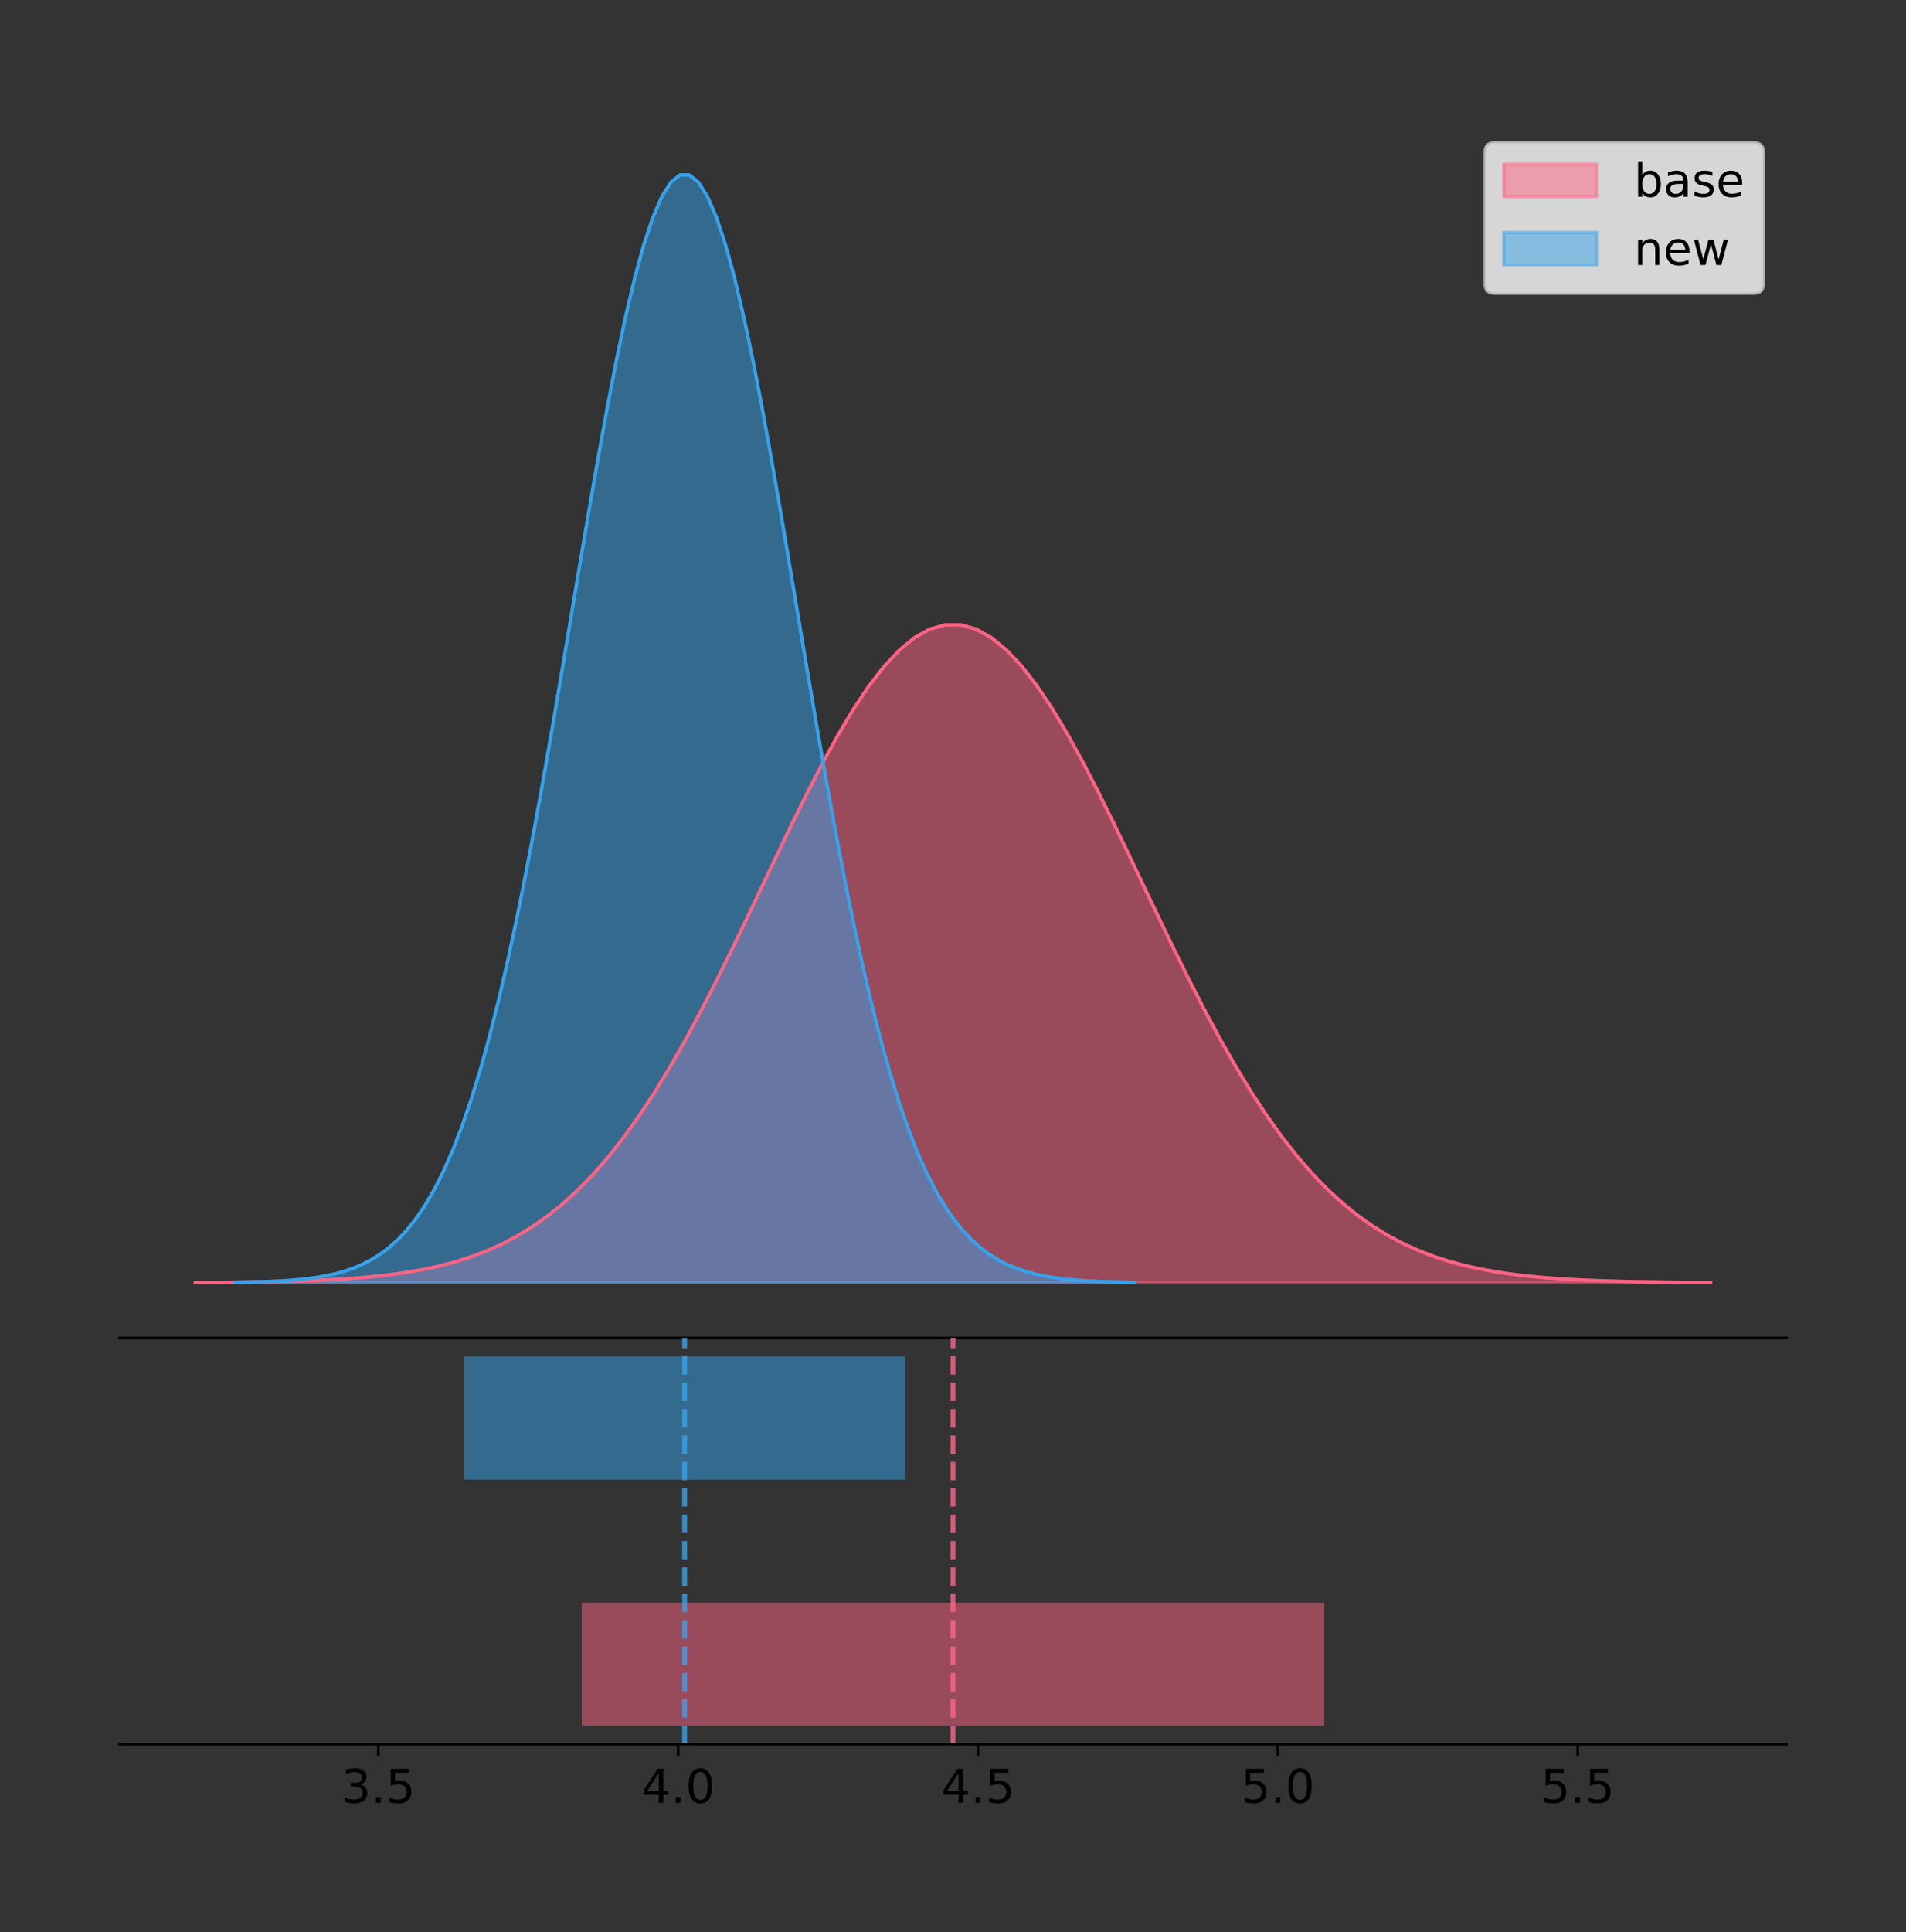 <?xml version="1.0" encoding="utf-8" standalone="no"?>
<!DOCTYPE svg PUBLIC "-//W3C//DTD SVG 1.1//EN"
  "http://www.w3.org/Graphics/SVG/1.1/DTD/svg11.dtd">
<!-- Created with matplotlib (https://matplotlib.org/) -->
<svg height="581.789pt" version="1.1" viewBox="0 0 574.2 581.789" width="574.2pt" xmlns="http://www.w3.org/2000/svg" xmlns:xlink="http://www.w3.org/1999/xlink">
 <rect x="0" y="0" width="574.2" height="581.789" fill="#333333" stroke="none"/>
 <defs>
  <style type="text/css">
*{stroke-linecap:butt;stroke-linejoin:round;}
  </style>
 </defs>
 <g id="figure_1">
  <g id="patch_1">
   <path d="M 0 581.789 
L 574.2 581.789 
L 574.2 0 
L 0 0 
z
" style="fill:none;"/>
  </g>
  <g id="axes_1">
   <g id="patch_2">
    <path d="M 36 402.93 
L 538.2 402.93 
L 538.2 36 
L 36 36 
z
" style="fill:none;"/>
   </g>
   <g id="PolyCollection_1">
    <defs>
     <path d="M 58.827 -195.538 
L 58.827 -195.605 
L 63.439 -195.63 
L 68.05 -195.663 
L 72.662 -195.708 
L 77.274 -195.768 
L 81.885 -195.847 
L 86.497 -195.949 
L 91.108 -196.083 
L 95.72 -196.254 
L 100.331 -196.474 
L 104.943 -196.754 
L 109.555 -197.106 
L 114.166 -197.548 
L 118.778 -198.098 
L 123.389 -198.776 
L 128.001 -199.607 
L 132.612 -200.619 
L 137.224 -201.841 
L 141.836 -203.305 
L 146.447 -205.048 
L 151.059 -207.106 
L 155.67 -209.518 
L 160.282 -212.323 
L 164.893 -215.559 
L 169.505 -219.264 
L 174.117 -223.471 
L 178.728 -228.211 
L 183.34 -233.505 
L 187.951 -239.371 
L 192.563 -245.813 
L 197.174 -252.827 
L 201.786 -260.395 
L 206.398 -268.484 
L 211.009 -277.048 
L 215.621 -286.025 
L 220.232 -295.337 
L 224.844 -304.89 
L 229.455 -314.579 
L 234.067 -324.282 
L 238.679 -333.869 
L 243.29 -343.204 
L 247.902 -352.142 
L 252.513 -360.541 
L 257.125 -368.258 
L 261.736 -375.159 
L 266.348 -381.121 
L 270.96 -386.032 
L 275.571 -389.8 
L 280.183 -392.354 
L 284.794 -393.644 
L 289.406 -393.644 
L 294.017 -392.354 
L 298.629 -389.8 
L 303.24 -386.032 
L 307.852 -381.121 
L 312.464 -375.159 
L 317.075 -368.258 
L 321.687 -360.541 
L 326.298 -352.142 
L 330.91 -343.204 
L 335.521 -333.869 
L 340.133 -324.282 
L 344.745 -314.579 
L 349.356 -304.89 
L 353.968 -295.337 
L 358.579 -286.025 
L 363.191 -277.048 
L 367.802 -268.484 
L 372.414 -260.395 
L 377.026 -252.827 
L 381.637 -245.813 
L 386.249 -239.371 
L 390.86 -233.505 
L 395.472 -228.211 
L 400.083 -223.471 
L 404.695 -219.264 
L 409.307 -215.559 
L 413.918 -212.323 
L 418.53 -209.518 
L 423.141 -207.106 
L 427.753 -205.048 
L 432.364 -203.305 
L 436.976 -201.841 
L 441.588 -200.619 
L 446.199 -199.607 
L 450.811 -198.776 
L 455.422 -198.098 
L 460.034 -197.548 
L 464.645 -197.106 
L 469.257 -196.754 
L 473.869 -196.474 
L 478.48 -196.254 
L 483.092 -196.083 
L 487.703 -195.949 
L 492.315 -195.847 
L 496.926 -195.768 
L 501.538 -195.708 
L 506.15 -195.663 
L 510.761 -195.63 
L 515.373 -195.605 
L 515.373 -195.538 
L 515.373 -195.538 
L 510.761 -195.538 
L 506.15 -195.538 
L 501.538 -195.538 
L 496.926 -195.538 
L 492.315 -195.538 
L 487.703 -195.538 
L 483.092 -195.538 
L 478.48 -195.538 
L 473.869 -195.538 
L 469.257 -195.538 
L 464.645 -195.538 
L 460.034 -195.538 
L 455.422 -195.538 
L 450.811 -195.538 
L 446.199 -195.538 
L 441.588 -195.538 
L 436.976 -195.538 
L 432.364 -195.538 
L 427.753 -195.538 
L 423.141 -195.538 
L 418.53 -195.538 
L 413.918 -195.538 
L 409.307 -195.538 
L 404.695 -195.538 
L 400.083 -195.538 
L 395.472 -195.538 
L 390.86 -195.538 
L 386.249 -195.538 
L 381.637 -195.538 
L 377.026 -195.538 
L 372.414 -195.538 
L 367.802 -195.538 
L 363.191 -195.538 
L 358.579 -195.538 
L 353.968 -195.538 
L 349.356 -195.538 
L 344.745 -195.538 
L 340.133 -195.538 
L 335.521 -195.538 
L 330.91 -195.538 
L 326.298 -195.538 
L 321.687 -195.538 
L 317.075 -195.538 
L 312.464 -195.538 
L 307.852 -195.538 
L 303.24 -195.538 
L 298.629 -195.538 
L 294.017 -195.538 
L 289.406 -195.538 
L 284.794 -195.538 
L 280.183 -195.538 
L 275.571 -195.538 
L 270.96 -195.538 
L 266.348 -195.538 
L 261.736 -195.538 
L 257.125 -195.538 
L 252.513 -195.538 
L 247.902 -195.538 
L 243.29 -195.538 
L 238.679 -195.538 
L 234.067 -195.538 
L 229.455 -195.538 
L 224.844 -195.538 
L 220.232 -195.538 
L 215.621 -195.538 
L 211.009 -195.538 
L 206.398 -195.538 
L 201.786 -195.538 
L 197.174 -195.538 
L 192.563 -195.538 
L 187.951 -195.538 
L 183.34 -195.538 
L 178.728 -195.538 
L 174.117 -195.538 
L 169.505 -195.538 
L 164.893 -195.538 
L 160.282 -195.538 
L 155.67 -195.538 
L 151.059 -195.538 
L 146.447 -195.538 
L 141.836 -195.538 
L 137.224 -195.538 
L 132.612 -195.538 
L 128.001 -195.538 
L 123.389 -195.538 
L 118.778 -195.538 
L 114.166 -195.538 
L 109.555 -195.538 
L 104.943 -195.538 
L 100.331 -195.538 
L 95.72 -195.538 
L 91.108 -195.538 
L 86.497 -195.538 
L 81.885 -195.538 
L 77.274 -195.538 
L 72.662 -195.538 
L 68.05 -195.538 
L 63.439 -195.538 
L 58.827 -195.538 
z
" id="m272c6f7b95" style="stroke:#ff6384;stroke-opacity:0.5;"/>
    </defs>
    <g clip-path="url(#p93bc26ad27)">
     <use style="fill:#ff6384;fill-opacity:0.5;stroke:#ff6384;stroke-opacity:0.5;" x="0" xlink:href="#m272c6f7b95" y="581.789"/>
    </g>
   </g>
   <g id="PolyCollection_2">
    <defs>
     <path d="M 70.692 -195.538 
L 70.692 -195.65 
L 73.431 -195.692 
L 76.169 -195.749 
L 78.908 -195.825 
L 81.647 -195.925 
L 84.386 -196.058 
L 87.125 -196.23 
L 89.863 -196.455 
L 92.602 -196.744 
L 95.341 -197.115 
L 98.08 -197.585 
L 100.818 -198.179 
L 103.557 -198.923 
L 106.296 -199.848 
L 109.035 -200.99 
L 111.773 -202.39 
L 114.512 -204.093 
L 117.251 -206.151 
L 119.99 -208.617 
L 122.728 -211.552 
L 125.467 -215.017 
L 128.206 -219.078 
L 130.945 -223.801 
L 133.684 -229.25 
L 136.422 -235.488 
L 139.161 -242.572 
L 141.9 -250.552 
L 144.639 -259.468 
L 147.377 -269.344 
L 150.116 -280.192 
L 152.855 -292.002 
L 155.594 -304.744 
L 158.332 -318.365 
L 161.071 -332.786 
L 163.81 -347.901 
L 166.549 -363.58 
L 169.287 -379.667 
L 172.026 -395.98 
L 174.765 -412.318 
L 177.504 -428.462 
L 180.243 -444.18 
L 182.981 -459.23 
L 185.72 -473.372 
L 188.459 -486.366 
L 191.198 -497.987 
L 193.936 -508.025 
L 196.675 -516.294 
L 199.414 -522.64 
L 202.153 -526.94 
L 204.891 -529.111 
L 207.63 -529.111 
L 210.369 -526.94 
L 213.108 -522.64 
L 215.847 -516.294 
L 218.585 -508.025 
L 221.324 -497.987 
L 224.063 -486.366 
L 226.802 -473.372 
L 229.54 -459.23 
L 232.279 -444.18 
L 235.018 -428.462 
L 237.757 -412.318 
L 240.495 -395.98 
L 243.234 -379.667 
L 245.973 -363.58 
L 248.712 -347.901 
L 251.45 -332.786 
L 254.189 -318.365 
L 256.928 -304.744 
L 259.667 -292.002 
L 262.406 -280.192 
L 265.144 -269.344 
L 267.883 -259.468 
L 270.622 -250.552 
L 273.361 -242.572 
L 276.099 -235.488 
L 278.838 -229.25 
L 281.577 -223.801 
L 284.316 -219.078 
L 287.054 -215.017 
L 289.793 -211.552 
L 292.532 -208.617 
L 295.271 -206.151 
L 298.009 -204.093 
L 300.748 -202.39 
L 303.487 -200.99 
L 306.226 -199.848 
L 308.965 -198.923 
L 311.703 -198.179 
L 314.442 -197.585 
L 317.181 -197.115 
L 319.92 -196.744 
L 322.658 -196.455 
L 325.397 -196.23 
L 328.136 -196.058 
L 330.875 -195.925 
L 333.613 -195.825 
L 336.352 -195.749 
L 339.091 -195.692 
L 341.83 -195.65 
L 341.83 -195.538 
L 341.83 -195.538 
L 339.091 -195.538 
L 336.352 -195.538 
L 333.613 -195.538 
L 330.875 -195.538 
L 328.136 -195.538 
L 325.397 -195.538 
L 322.658 -195.538 
L 319.92 -195.538 
L 317.181 -195.538 
L 314.442 -195.538 
L 311.703 -195.538 
L 308.965 -195.538 
L 306.226 -195.538 
L 303.487 -195.538 
L 300.748 -195.538 
L 298.009 -195.538 
L 295.271 -195.538 
L 292.532 -195.538 
L 289.793 -195.538 
L 287.054 -195.538 
L 284.316 -195.538 
L 281.577 -195.538 
L 278.838 -195.538 
L 276.099 -195.538 
L 273.361 -195.538 
L 270.622 -195.538 
L 267.883 -195.538 
L 265.144 -195.538 
L 262.406 -195.538 
L 259.667 -195.538 
L 256.928 -195.538 
L 254.189 -195.538 
L 251.45 -195.538 
L 248.712 -195.538 
L 245.973 -195.538 
L 243.234 -195.538 
L 240.495 -195.538 
L 237.757 -195.538 
L 235.018 -195.538 
L 232.279 -195.538 
L 229.54 -195.538 
L 226.802 -195.538 
L 224.063 -195.538 
L 221.324 -195.538 
L 218.585 -195.538 
L 215.847 -195.538 
L 213.108 -195.538 
L 210.369 -195.538 
L 207.63 -195.538 
L 204.891 -195.538 
L 202.153 -195.538 
L 199.414 -195.538 
L 196.675 -195.538 
L 193.936 -195.538 
L 191.198 -195.538 
L 188.459 -195.538 
L 185.72 -195.538 
L 182.981 -195.538 
L 180.243 -195.538 
L 177.504 -195.538 
L 174.765 -195.538 
L 172.026 -195.538 
L 169.287 -195.538 
L 166.549 -195.538 
L 163.81 -195.538 
L 161.071 -195.538 
L 158.332 -195.538 
L 155.594 -195.538 
L 152.855 -195.538 
L 150.116 -195.538 
L 147.377 -195.538 
L 144.639 -195.538 
L 141.9 -195.538 
L 139.161 -195.538 
L 136.422 -195.538 
L 133.684 -195.538 
L 130.945 -195.538 
L 128.206 -195.538 
L 125.467 -195.538 
L 122.728 -195.538 
L 119.99 -195.538 
L 117.251 -195.538 
L 114.512 -195.538 
L 111.773 -195.538 
L 109.035 -195.538 
L 106.296 -195.538 
L 103.557 -195.538 
L 100.818 -195.538 
L 98.08 -195.538 
L 95.341 -195.538 
L 92.602 -195.538 
L 89.863 -195.538 
L 87.125 -195.538 
L 84.386 -195.538 
L 81.647 -195.538 
L 78.908 -195.538 
L 76.169 -195.538 
L 73.431 -195.538 
L 70.692 -195.538 
z
" id="md11abfce3b" style="stroke:#36a2eb;stroke-opacity:0.5;"/>
    </defs>
    <g clip-path="url(#p93bc26ad27)">
     <use style="fill:#36a2eb;fill-opacity:0.5;stroke:#36a2eb;stroke-opacity:0.5;" x="0" xlink:href="#md11abfce3b" y="581.789"/>
    </g>
   </g>
   <g id="line2d_1">
    <path clip-path="url(#p93bc26ad27)" d="M 58.827 386.185 
L 63.439 386.16 
L 68.05 386.126 
L 72.662 386.081 
L 77.274 386.021 
L 81.885 385.943 
L 86.497 385.84 
L 91.108 385.707 
L 95.72 385.535 
L 100.331 385.315 
L 104.943 385.036 
L 109.555 384.683 
L 114.166 384.241 
L 118.778 383.692 
L 123.389 383.013 
L 128.001 382.182 
L 132.612 381.17 
L 137.224 379.949 
L 141.836 378.484 
L 146.447 376.741 
L 151.059 374.683 
L 155.67 372.271 
L 160.282 369.466 
L 164.893 366.23 
L 169.505 362.525 
L 174.117 358.318 
L 178.728 353.579 
L 183.34 348.284 
L 187.951 342.419 
L 192.563 335.976 
L 197.174 328.962 
L 201.786 321.395 
L 206.398 313.305 
L 211.009 304.741 
L 215.621 295.764 
L 220.232 286.453 
L 224.844 276.899 
L 229.455 267.211 
L 234.067 257.508 
L 238.679 247.92 
L 243.29 238.585 
L 247.902 229.647 
L 252.513 221.249 
L 257.125 213.531 
L 261.736 206.63 
L 266.348 200.669 
L 270.96 195.757 
L 275.571 191.989 
L 280.183 189.435 
L 284.794 188.146 
L 289.406 188.146 
L 294.017 189.435 
L 298.629 191.989 
L 303.24 195.757 
L 307.852 200.669 
L 312.464 206.63 
L 317.075 213.531 
L 321.687 221.249 
L 326.298 229.647 
L 330.91 238.585 
L 335.521 247.92 
L 340.133 257.508 
L 344.745 267.211 
L 349.356 276.899 
L 353.968 286.453 
L 358.579 295.764 
L 363.191 304.741 
L 367.802 313.305 
L 372.414 321.395 
L 377.026 328.962 
L 381.637 335.976 
L 386.249 342.419 
L 390.86 348.284 
L 395.472 353.579 
L 400.083 358.318 
L 404.695 362.525 
L 409.307 366.23 
L 413.918 369.466 
L 418.53 372.271 
L 423.141 374.683 
L 427.753 376.741 
L 432.364 378.484 
L 436.976 379.949 
L 441.588 381.17 
L 446.199 382.182 
L 450.811 383.013 
L 455.422 383.692 
L 460.034 384.241 
L 464.645 384.683 
L 469.257 385.036 
L 473.869 385.315 
L 478.48 385.535 
L 483.092 385.707 
L 487.703 385.84 
L 492.315 385.943 
L 496.926 386.021 
L 501.538 386.081 
L 506.15 386.126 
L 510.761 386.16 
L 515.373 386.185 
" style="fill:none;stroke:#ff6384;stroke-linecap:square;"/>
   </g>
   <g id="line2d_2">
    <path clip-path="url(#p93bc26ad27)" d="M 70.692 386.139 
L 73.431 386.097 
L 76.169 386.04 
L 78.908 385.965 
L 81.647 385.864 
L 84.386 385.732 
L 87.125 385.559 
L 89.863 385.334 
L 92.602 385.045 
L 95.341 384.675 
L 98.08 384.204 
L 100.818 383.61 
L 103.557 382.867 
L 106.296 381.941 
L 109.035 380.799 
L 111.773 379.399 
L 114.512 377.696 
L 117.251 375.639 
L 119.99 373.172 
L 122.728 370.238 
L 125.467 366.772 
L 128.206 362.711 
L 130.945 357.989 
L 133.684 352.539 
L 136.422 346.301 
L 139.161 339.217 
L 141.9 331.237 
L 144.639 322.322 
L 147.377 312.445 
L 150.116 301.597 
L 152.855 289.787 
L 155.594 277.045 
L 158.332 263.424 
L 161.071 249.004 
L 163.81 233.888 
L 166.549 218.209 
L 169.287 202.123 
L 172.026 185.809 
L 174.765 169.471 
L 177.504 153.327 
L 180.243 137.61 
L 182.981 122.559 
L 185.72 108.418 
L 188.459 95.423 
L 191.198 83.803 
L 193.936 73.765 
L 196.675 65.495 
L 199.414 59.15 
L 202.153 54.85 
L 204.891 52.679 
L 207.63 52.679 
L 210.369 54.85 
L 213.108 59.15 
L 215.847 65.495 
L 218.585 73.765 
L 221.324 83.803 
L 224.063 95.423 
L 226.802 108.418 
L 229.54 122.559 
L 232.279 137.61 
L 235.018 153.327 
L 237.757 169.471 
L 240.495 185.809 
L 243.234 202.123 
L 245.973 218.209 
L 248.712 233.888 
L 251.45 249.004 
L 254.189 263.424 
L 256.928 277.045 
L 259.667 289.787 
L 262.406 301.597 
L 265.144 312.445 
L 267.883 322.322 
L 270.622 331.237 
L 273.361 339.217 
L 276.099 346.301 
L 278.838 352.539 
L 281.577 357.989 
L 284.316 362.711 
L 287.054 366.772 
L 289.793 370.238 
L 292.532 373.172 
L 295.271 375.639 
L 298.009 377.696 
L 300.748 379.399 
L 303.487 380.799 
L 306.226 381.941 
L 308.965 382.867 
L 311.703 383.61 
L 314.442 384.204 
L 317.181 384.675 
L 319.92 385.045 
L 322.658 385.334 
L 325.397 385.559 
L 328.136 385.732 
L 330.875 385.864 
L 333.613 385.965 
L 336.352 386.04 
L 339.091 386.097 
L 341.83 386.139 
" style="fill:none;stroke:#36a2eb;stroke-linecap:square;"/>
   </g>
   <g id="patch_3">
    <path d="M 36 402.93 
L 538.2 402.93 
" style="fill:none;stroke:#000000;stroke-linecap:square;stroke-linejoin:miter;stroke-width:0.8;"/>
   </g>
   <g id="legend_1">
    <g id="patch_4">
     <path d="M 450.225 88.299 
L 528.4 88.299 
Q 531.2 88.299 531.2 85.499 
L 531.2 45.8 
Q 531.2 43 528.4 43 
L 450.225 43 
Q 447.425 43 447.425 45.8 
L 447.425 85.499 
Q 447.425 88.299 450.225 88.299 
z
" style="fill:#ffffff;opacity:0.8;stroke:#cccccc;stroke-linejoin:miter;"/>
    </g>
    <g id="patch_5">
     <path d="M 453.025 59.238 
L 481.025 59.238 
L 481.025 49.438 
L 453.025 49.438 
z
" style="fill:#ff6384;opacity:0.5;stroke:#ff6384;stroke-linejoin:miter;"/>
    </g>
    <g id="text_1">
     <!-- base -->
     <defs>
      <path d="M 48.688 27.297 
Q 48.688 37.203 44.609 42.844 
Q 40.531 48.484 33.406 48.484 
Q 26.266 48.484 22.188 42.844 
Q 18.109 37.203 18.109 27.297 
Q 18.109 17.391 22.188 11.75 
Q 26.266 6.109 33.406 6.109 
Q 40.531 6.109 44.609 11.75 
Q 48.688 17.391 48.688 27.297 
z
M 18.109 46.391 
Q 20.953 51.266 25.266 53.625 
Q 29.594 56 35.594 56 
Q 45.562 56 51.781 48.094 
Q 58.016 40.188 58.016 27.297 
Q 58.016 14.406 51.781 6.484 
Q 45.562 -1.422 35.594 -1.422 
Q 29.594 -1.422 25.266 0.953 
Q 20.953 3.328 18.109 8.203 
L 18.109 0 
L 9.078 0 
L 9.078 75.984 
L 18.109 75.984 
z
" id="DejaVuSans-98"/>
      <path d="M 34.281 27.484 
Q 23.391 27.484 19.188 25 
Q 14.984 22.516 14.984 16.5 
Q 14.984 11.719 18.141 8.906 
Q 21.297 6.109 26.703 6.109 
Q 34.188 6.109 38.703 11.406 
Q 43.219 16.703 43.219 25.484 
L 43.219 27.484 
z
M 52.203 31.203 
L 52.203 0 
L 43.219 0 
L 43.219 8.297 
Q 40.141 3.328 35.547 0.953 
Q 30.953 -1.422 24.312 -1.422 
Q 15.922 -1.422 10.953 3.297 
Q 6 8.016 6 15.922 
Q 6 25.141 12.172 29.828 
Q 18.359 34.516 30.609 34.516 
L 43.219 34.516 
L 43.219 35.406 
Q 43.219 41.609 39.141 45 
Q 35.062 48.391 27.688 48.391 
Q 23 48.391 18.547 47.266 
Q 14.109 46.141 10.016 43.891 
L 10.016 52.203 
Q 14.938 54.109 19.578 55.047 
Q 24.219 56 28.609 56 
Q 40.484 56 46.344 49.844 
Q 52.203 43.703 52.203 31.203 
z
" id="DejaVuSans-97"/>
      <path d="M 44.281 53.078 
L 44.281 44.578 
Q 40.484 46.531 36.375 47.5 
Q 32.281 48.484 27.875 48.484 
Q 21.188 48.484 17.844 46.438 
Q 14.5 44.391 14.5 40.281 
Q 14.5 37.156 16.891 35.375 
Q 19.281 33.594 26.516 31.984 
L 29.594 31.297 
Q 39.156 29.25 43.188 25.516 
Q 47.219 21.781 47.219 15.094 
Q 47.219 7.469 41.188 3.016 
Q 35.156 -1.422 24.609 -1.422 
Q 20.219 -1.422 15.453 -0.562 
Q 10.688 0.297 5.422 2 
L 5.422 11.281 
Q 10.406 8.688 15.234 7.391 
Q 20.062 6.109 24.812 6.109 
Q 31.156 6.109 34.562 8.281 
Q 37.984 10.453 37.984 14.406 
Q 37.984 18.062 35.516 20.016 
Q 33.062 21.969 24.703 23.781 
L 21.578 24.516 
Q 13.234 26.266 9.516 29.906 
Q 5.812 33.547 5.812 39.891 
Q 5.812 47.609 11.281 51.797 
Q 16.75 56 26.812 56 
Q 31.781 56 36.172 55.266 
Q 40.578 54.547 44.281 53.078 
z
" id="DejaVuSans-115"/>
      <path d="M 56.203 29.594 
L 56.203 25.203 
L 14.891 25.203 
Q 15.484 15.922 20.484 11.062 
Q 25.484 6.203 34.422 6.203 
Q 39.594 6.203 44.453 7.469 
Q 49.312 8.734 54.109 11.281 
L 54.109 2.781 
Q 49.266 0.734 44.188 -0.344 
Q 39.109 -1.422 33.891 -1.422 
Q 20.797 -1.422 13.156 6.188 
Q 5.516 13.812 5.516 26.812 
Q 5.516 40.234 12.766 48.109 
Q 20.016 56 32.328 56 
Q 43.359 56 49.781 48.891 
Q 56.203 41.797 56.203 29.594 
z
M 47.219 32.234 
Q 47.125 39.594 43.094 43.984 
Q 39.062 48.391 32.422 48.391 
Q 24.906 48.391 20.391 44.141 
Q 15.875 39.891 15.188 32.172 
z
" id="DejaVuSans-101"/>
     </defs>
     <g transform="translate(492.225 59.238)scale(0.14 -0.14)">
      <use xlink:href="#DejaVuSans-98"/>
      <use x="63.477" xlink:href="#DejaVuSans-97"/>
      <use x="124.756" xlink:href="#DejaVuSans-115"/>
      <use x="176.855" xlink:href="#DejaVuSans-101"/>
     </g>
    </g>
    <g id="patch_6">
     <path d="M 453.025 79.787 
L 481.025 79.787 
L 481.025 69.987 
L 453.025 69.987 
z
" style="fill:#36a2eb;opacity:0.5;stroke:#36a2eb;stroke-linejoin:miter;"/>
    </g>
    <g id="text_2">
     <!-- new -->
     <defs>
      <path d="M 54.891 33.016 
L 54.891 0 
L 45.906 0 
L 45.906 32.719 
Q 45.906 40.484 42.875 44.328 
Q 39.844 48.188 33.797 48.188 
Q 26.516 48.188 22.312 43.547 
Q 18.109 38.922 18.109 30.906 
L 18.109 0 
L 9.078 0 
L 9.078 54.688 
L 18.109 54.688 
L 18.109 46.188 
Q 21.344 51.125 25.703 53.562 
Q 30.078 56 35.797 56 
Q 45.219 56 50.047 50.172 
Q 54.891 44.344 54.891 33.016 
z
" id="DejaVuSans-110"/>
      <path d="M 4.203 54.688 
L 13.188 54.688 
L 24.422 12.016 
L 35.594 54.688 
L 46.188 54.688 
L 57.422 12.016 
L 68.609 54.688 
L 77.594 54.688 
L 63.281 0 
L 52.688 0 
L 40.922 44.828 
L 29.109 0 
L 18.5 0 
z
" id="DejaVuSans-119"/>
     </defs>
     <g transform="translate(492.225 79.787)scale(0.14 -0.14)">
      <use xlink:href="#DejaVuSans-110"/>
      <use x="63.379" xlink:href="#DejaVuSans-101"/>
      <use x="124.902" xlink:href="#DejaVuSans-119"/>
     </g>
    </g>
   </g>
  </g>
  <g id="axes_2">
   <g id="patch_7">
    <path d="M 36 525.24 
L 538.2 525.24 
L 538.2 402.93 
L 36 402.93 
z
" style="fill:none;"/>
   </g>
   <g id="patch_8">
    <path clip-path="url(#p088e2233ba)" d="M 175.246 519.68 
L 398.954 519.68 
L 398.954 482.617 
L 175.246 482.617 
z
" style="fill:#ff6384;opacity:0.5;"/>
   </g>
   <g id="patch_9">
    <path clip-path="url(#p088e2233ba)" d="M 139.832 445.553 
L 272.69 445.553 
L 272.69 408.49 
L 139.832 408.49 
z
" style="fill:#36a2eb;opacity:0.5;"/>
   </g>
   <g id="matplotlib.axis_1">
    <g id="xtick_1">
     <g id="line2d_3">
      <defs>
       <path d="M 0 0 
L 0 3.5 
" id="mb03b37a8d7" style="stroke:#000000;stroke-width:0.8;"/>
      </defs>
      <g>
       <use style="stroke:#000000;stroke-width:0.8;" x="113.987" xlink:href="#mb03b37a8d7" y="525.24"/>
      </g>
     </g>
     <g id="text_3">
      <!-- 3.5 -->
      <defs>
       <path d="M 40.578 39.312 
Q 47.656 37.797 51.625 33 
Q 55.609 28.219 55.609 21.188 
Q 55.609 10.406 48.188 4.484 
Q 40.766 -1.422 27.094 -1.422 
Q 22.516 -1.422 17.656 -0.516 
Q 12.797 0.391 7.625 2.203 
L 7.625 11.719 
Q 11.719 9.328 16.594 8.109 
Q 21.484 6.891 26.812 6.891 
Q 36.078 6.891 40.938 10.547 
Q 45.797 14.203 45.797 21.188 
Q 45.797 27.641 41.281 31.266 
Q 36.766 34.906 28.719 34.906 
L 20.219 34.906 
L 20.219 43.016 
L 29.109 43.016 
Q 36.375 43.016 40.234 45.922 
Q 44.094 48.828 44.094 54.297 
Q 44.094 59.906 40.109 62.906 
Q 36.141 65.922 28.719 65.922 
Q 24.656 65.922 20.016 65.031 
Q 15.375 64.156 9.812 62.312 
L 9.812 71.094 
Q 15.438 72.656 20.344 73.438 
Q 25.25 74.219 29.594 74.219 
Q 40.828 74.219 47.359 69.109 
Q 53.906 64.016 53.906 55.328 
Q 53.906 49.266 50.438 45.094 
Q 46.969 40.922 40.578 39.312 
z
" id="DejaVuSans-51"/>
       <path d="M 10.688 12.406 
L 21 12.406 
L 21 0 
L 10.688 0 
z
" id="DejaVuSans-46"/>
       <path d="M 10.797 72.906 
L 49.516 72.906 
L 49.516 64.594 
L 19.828 64.594 
L 19.828 46.734 
Q 21.969 47.469 24.109 47.828 
Q 26.266 48.188 28.422 48.188 
Q 40.625 48.188 47.75 41.5 
Q 54.891 34.812 54.891 23.391 
Q 54.891 11.625 47.562 5.094 
Q 40.234 -1.422 26.906 -1.422 
Q 22.312 -1.422 17.547 -0.641 
Q 12.797 0.141 7.719 1.703 
L 7.719 11.625 
Q 12.109 9.234 16.797 8.062 
Q 21.484 6.891 26.703 6.891 
Q 35.156 6.891 40.078 11.328 
Q 45.016 15.766 45.016 23.391 
Q 45.016 31 40.078 35.438 
Q 35.156 39.891 26.703 39.891 
Q 22.75 39.891 18.812 39.016 
Q 14.891 38.141 10.797 36.281 
z
" id="DejaVuSans-53"/>
      </defs>
      <g transform="translate(102.855 542.878)scale(0.14 -0.14)">
       <use xlink:href="#DejaVuSans-51"/>
       <use x="63.623" xlink:href="#DejaVuSans-46"/>
       <use x="95.41" xlink:href="#DejaVuSans-53"/>
      </g>
     </g>
    </g>
    <g id="xtick_2">
     <g id="line2d_4">
      <g>
       <use style="stroke:#000000;stroke-width:0.8;" x="204.31" xlink:href="#mb03b37a8d7" y="525.24"/>
      </g>
     </g>
     <g id="text_4">
      <!-- 4.0 -->
      <defs>
       <path d="M 37.797 64.312 
L 12.891 25.391 
L 37.797 25.391 
z
M 35.203 72.906 
L 47.609 72.906 
L 47.609 25.391 
L 58.016 25.391 
L 58.016 17.188 
L 47.609 17.188 
L 47.609 0 
L 37.797 0 
L 37.797 17.188 
L 4.891 17.188 
L 4.891 26.703 
z
" id="DejaVuSans-52"/>
       <path d="M 31.781 66.406 
Q 24.172 66.406 20.328 58.906 
Q 16.5 51.422 16.5 36.375 
Q 16.5 21.391 20.328 13.891 
Q 24.172 6.391 31.781 6.391 
Q 39.453 6.391 43.281 13.891 
Q 47.125 21.391 47.125 36.375 
Q 47.125 51.422 43.281 58.906 
Q 39.453 66.406 31.781 66.406 
z
M 31.781 74.219 
Q 44.047 74.219 50.516 64.516 
Q 56.984 54.828 56.984 36.375 
Q 56.984 17.969 50.516 8.266 
Q 44.047 -1.422 31.781 -1.422 
Q 19.531 -1.422 13.062 8.266 
Q 6.594 17.969 6.594 36.375 
Q 6.594 54.828 13.062 64.516 
Q 19.531 74.219 31.781 74.219 
z
" id="DejaVuSans-48"/>
      </defs>
      <g transform="translate(193.178 542.878)scale(0.14 -0.14)">
       <use xlink:href="#DejaVuSans-52"/>
       <use x="63.623" xlink:href="#DejaVuSans-46"/>
       <use x="95.41" xlink:href="#DejaVuSans-48"/>
      </g>
     </g>
    </g>
    <g id="xtick_3">
     <g id="line2d_5">
      <g>
       <use style="stroke:#000000;stroke-width:0.8;" x="294.633" xlink:href="#mb03b37a8d7" y="525.24"/>
      </g>
     </g>
     <g id="text_5">
      <!-- 4.5 -->
      <g transform="translate(283.501 542.878)scale(0.14 -0.14)">
       <use xlink:href="#DejaVuSans-52"/>
       <use x="63.623" xlink:href="#DejaVuSans-46"/>
       <use x="95.41" xlink:href="#DejaVuSans-53"/>
      </g>
     </g>
    </g>
    <g id="xtick_4">
     <g id="line2d_6">
      <g>
       <use style="stroke:#000000;stroke-width:0.8;" x="384.956" xlink:href="#mb03b37a8d7" y="525.24"/>
      </g>
     </g>
     <g id="text_6">
      <!-- 5.0 -->
      <g transform="translate(373.824 542.878)scale(0.14 -0.14)">
       <use xlink:href="#DejaVuSans-53"/>
       <use x="63.623" xlink:href="#DejaVuSans-46"/>
       <use x="95.41" xlink:href="#DejaVuSans-48"/>
      </g>
     </g>
    </g>
    <g id="xtick_5">
     <g id="line2d_7">
      <g>
       <use style="stroke:#000000;stroke-width:0.8;" x="475.279" xlink:href="#mb03b37a8d7" y="525.24"/>
      </g>
     </g>
     <g id="text_7">
      <!-- 5.5 -->
      <g transform="translate(464.147 542.878)scale(0.14 -0.14)">
       <use xlink:href="#DejaVuSans-53"/>
       <use x="63.623" xlink:href="#DejaVuSans-46"/>
       <use x="95.41" xlink:href="#DejaVuSans-53"/>
      </g>
     </g>
    </g>
   </g>
   <g id="line2d_8">
    <path clip-path="url(#p088e2233ba)" d="M 287.1 525.24 
L 287.1 402.93 
" style="fill:none;stroke:#ff6384;stroke-dasharray:5.55,2.4;stroke-dashoffset:0;stroke-opacity:0.8;stroke-width:1.5;"/>
   </g>
   <g id="line2d_9">
    <path clip-path="url(#p088e2233ba)" d="M 206.261 525.24 
L 206.261 402.93 
" style="fill:none;stroke:#36a2eb;stroke-dasharray:5.55,2.4;stroke-dashoffset:0;stroke-opacity:0.8;stroke-width:1.5;"/>
   </g>
   <g id="patch_10">
    <path d="M 36 525.24 
L 538.2 525.24 
" style="fill:none;stroke:#000000;stroke-linecap:square;stroke-linejoin:miter;stroke-width:0.8;"/>
   </g>
  </g>
 </g>
 <defs>
  <clipPath id="p93bc26ad27">
   <rect height="366.93" width="502.2" x="36" y="36"/>
  </clipPath>
  <clipPath id="p088e2233ba">
   <rect height="122.31" width="502.2" x="36" y="402.93"/>
  </clipPath>
 </defs>
</svg>
